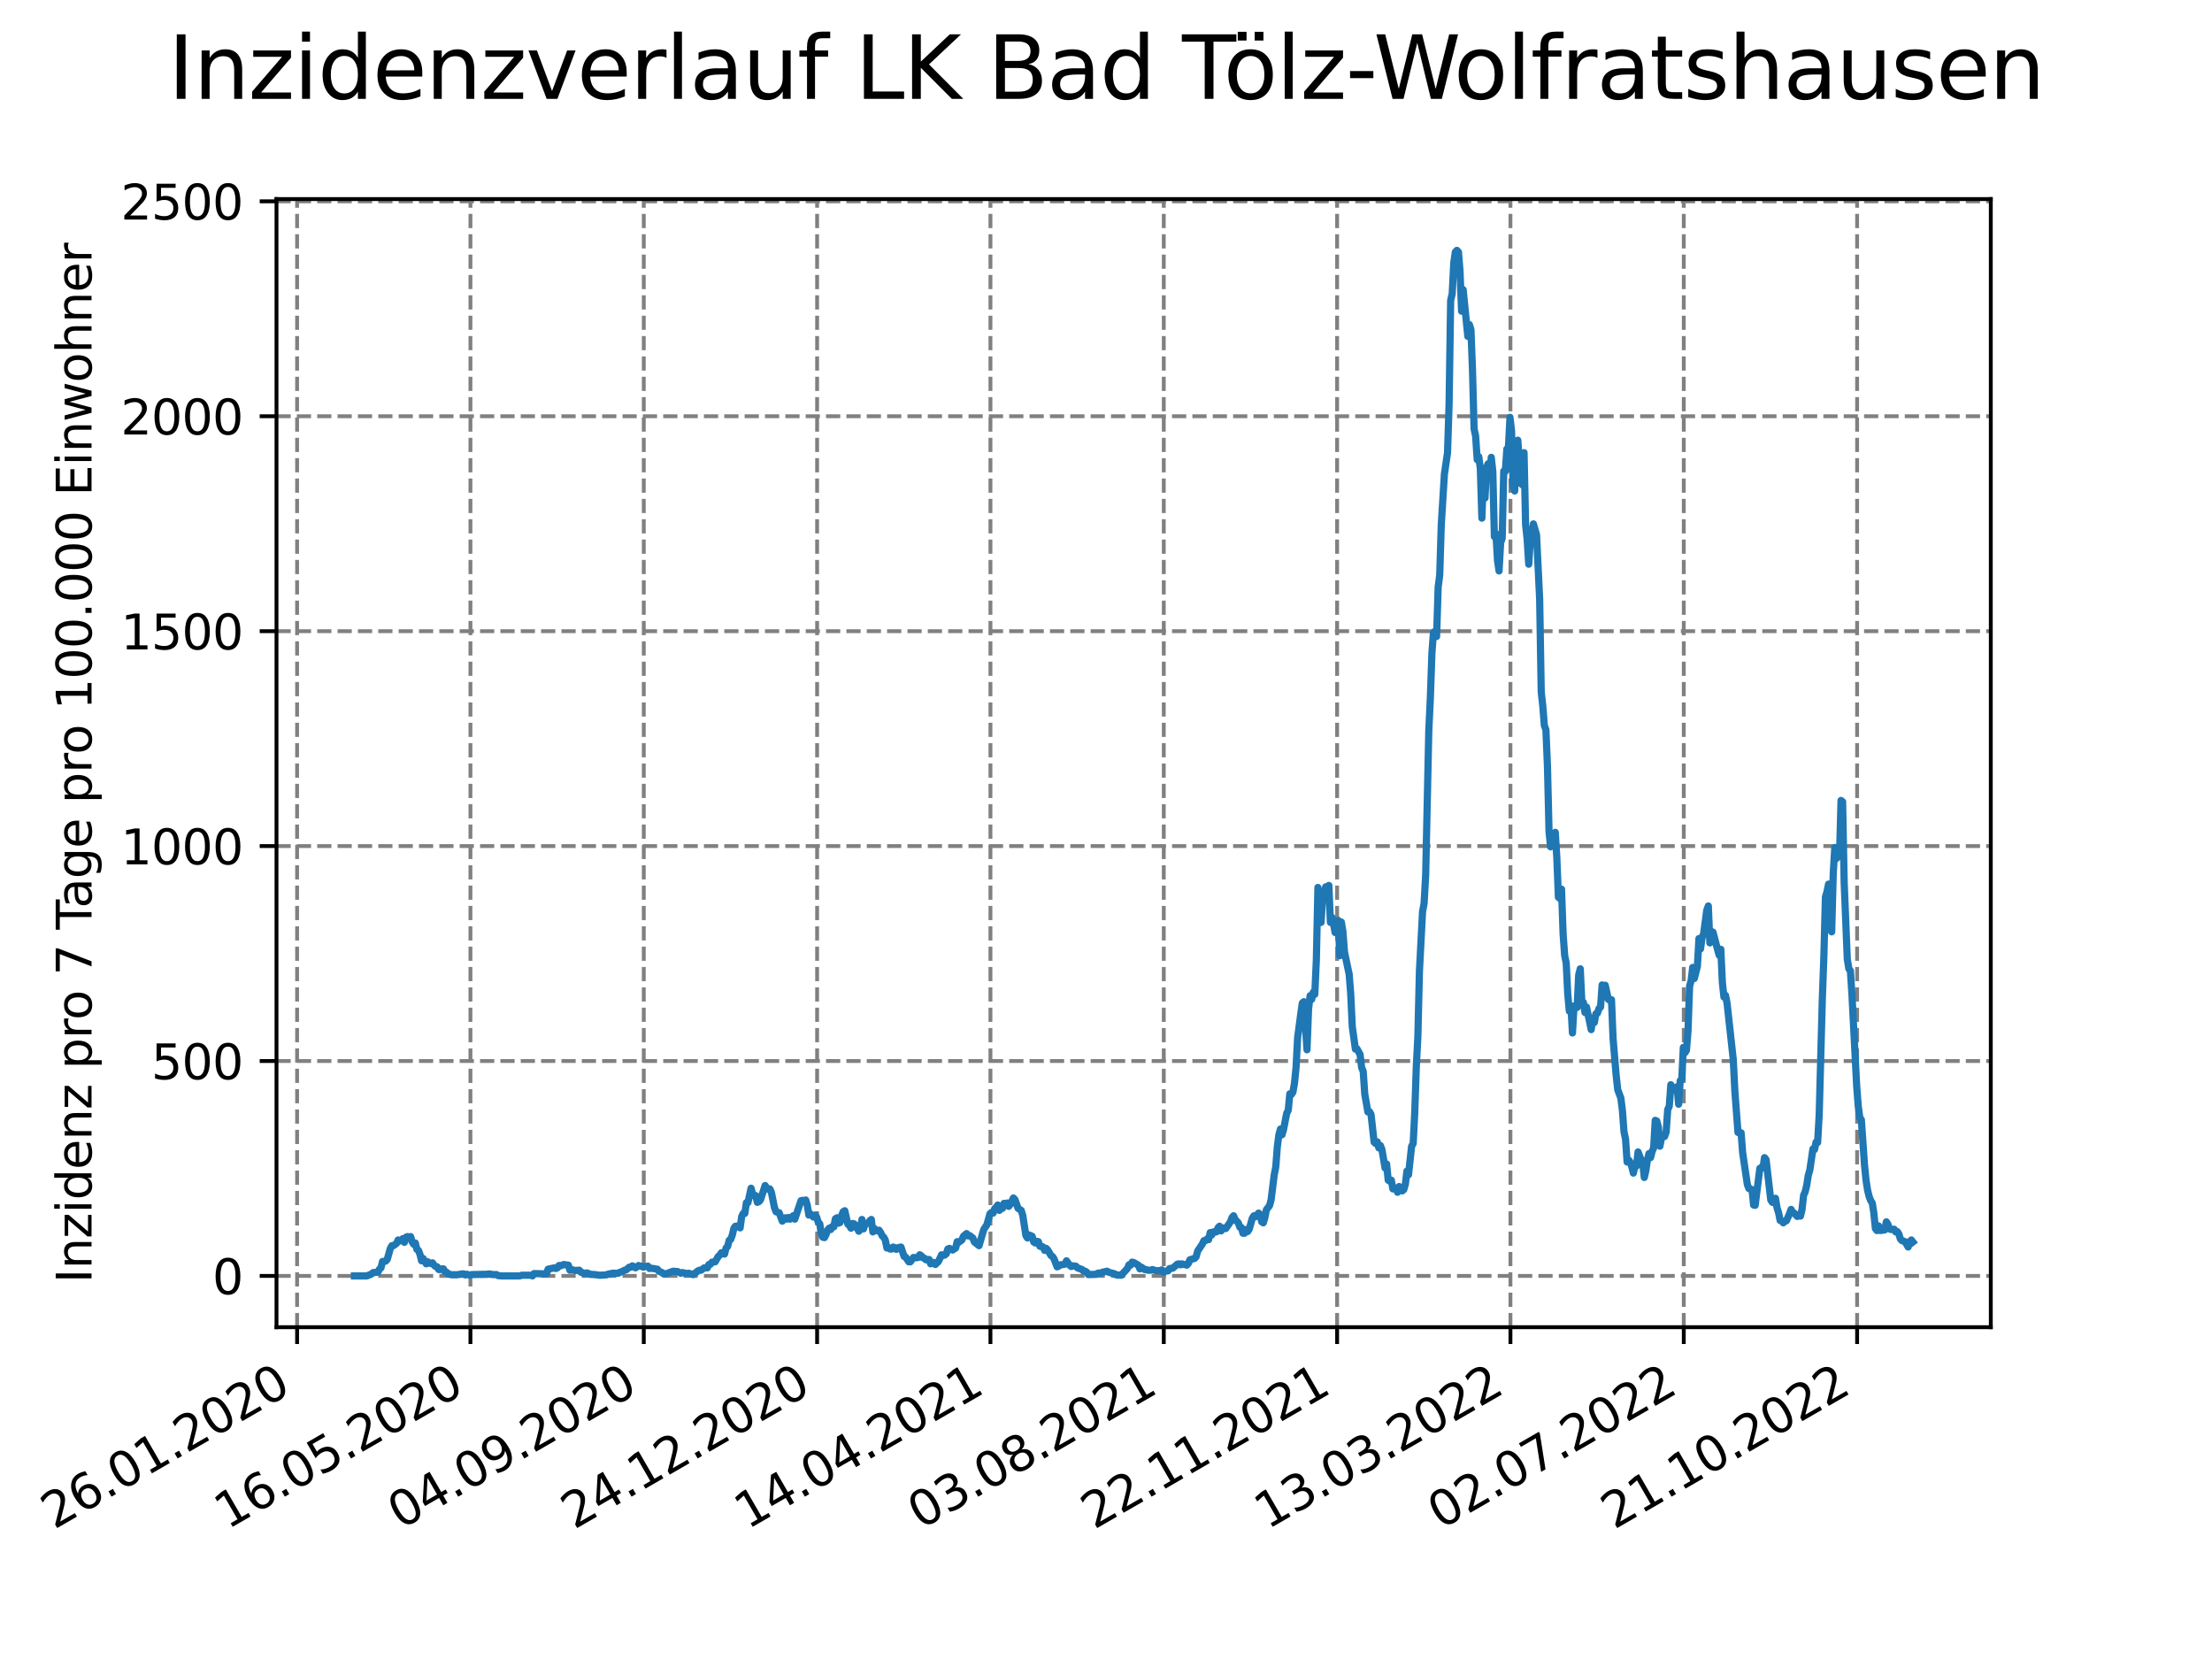 <?xml version="1.0" encoding="utf-8" standalone="no"?>
<!DOCTYPE svg PUBLIC "-//W3C//DTD SVG 1.1//EN"
  "http://www.w3.org/Graphics/SVG/1.1/DTD/svg11.dtd">
<svg xmlns:xlink="http://www.w3.org/1999/xlink" width="460.8pt" height="345.6pt" viewBox="0 0 460.8 345.6" xmlns="http://www.w3.org/2000/svg" version="1.1">
 <defs>
  <style type="text/css">*{stroke-linejoin: round; stroke-linecap: butt}</style>
 </defs>
 <g id="figure_1">
  <g id="patch_1">
   <path d="M 0 345.6 
L 460.8 345.6 
L 460.8 0 
L 0 0 
z
" style="fill: #ffffff"/>
  </g>
  <g id="axes_1">
   <g id="patch_2">
    <path d="M 57.6 276.48 
L 414.72 276.48 
L 414.72 41.472 
L 57.6 41.472 
z
" style="fill: #ffffff"/>
   </g>
   <g id="matplotlib.axis_1">
    <g id="xtick_1">
     <g id="line2d_1">
      <path d="M 61.891 276.48 
L 61.891 41.472 
" clip-path="url(#pf20553241d)" style="fill: none; stroke-dasharray: 2.96,1.28; stroke-dashoffset: 0; stroke: #808080; stroke-width: 0.8"/>
     </g>
     <g id="line2d_2">
      <defs>
       <path id="m5661746fb9" d="M 0 0 
L 0 3.5 
" style="stroke: #000000; stroke-width: 0.8"/>
      </defs>
      <g>
       <use xlink:href="#m5661746fb9" x="61.891" y="276.48" style="stroke: #000000; stroke-width: 0.8"/>
      </g>
     </g>
     <g id="text_1">
      <!-- 26.01.2020 -->
      <g transform="translate(11.266 318.689) rotate(-30) scale(0.1 -0.1)">
       <defs>
        <path id="DejaVuSans-32" d="M 1228 531 
L 3431 531 
L 3431 0 
L 469 0 
L 469 531 
Q 828 903 1448 1529 
Q 2069 2156 2228 2338 
Q 2531 2678 2651 2914 
Q 2772 3150 2772 3378 
Q 2772 3750 2511 3984 
Q 2250 4219 1831 4219 
Q 1534 4219 1204 4116 
Q 875 4013 500 3803 
L 500 4441 
Q 881 4594 1212 4672 
Q 1544 4750 1819 4750 
Q 2544 4750 2975 4387 
Q 3406 4025 3406 3419 
Q 3406 3131 3298 2873 
Q 3191 2616 2906 2266 
Q 2828 2175 2409 1742 
Q 1991 1309 1228 531 
z
" transform="scale(0.016)"/>
        <path id="DejaVuSans-36" d="M 2113 2584 
Q 1688 2584 1439 2293 
Q 1191 2003 1191 1497 
Q 1191 994 1439 701 
Q 1688 409 2113 409 
Q 2538 409 2786 701 
Q 3034 994 3034 1497 
Q 3034 2003 2786 2293 
Q 2538 2584 2113 2584 
z
M 3366 4563 
L 3366 3988 
Q 3128 4100 2886 4159 
Q 2644 4219 2406 4219 
Q 1781 4219 1451 3797 
Q 1122 3375 1075 2522 
Q 1259 2794 1537 2939 
Q 1816 3084 2150 3084 
Q 2853 3084 3261 2657 
Q 3669 2231 3669 1497 
Q 3669 778 3244 343 
Q 2819 -91 2113 -91 
Q 1303 -91 875 529 
Q 447 1150 447 2328 
Q 447 3434 972 4092 
Q 1497 4750 2381 4750 
Q 2619 4750 2861 4703 
Q 3103 4656 3366 4563 
z
" transform="scale(0.016)"/>
        <path id="DejaVuSans-2e" d="M 684 794 
L 1344 794 
L 1344 0 
L 684 0 
L 684 794 
z
" transform="scale(0.016)"/>
        <path id="DejaVuSans-30" d="M 2034 4250 
Q 1547 4250 1301 3770 
Q 1056 3291 1056 2328 
Q 1056 1369 1301 889 
Q 1547 409 2034 409 
Q 2525 409 2770 889 
Q 3016 1369 3016 2328 
Q 3016 3291 2770 3770 
Q 2525 4250 2034 4250 
z
M 2034 4750 
Q 2819 4750 3233 4129 
Q 3647 3509 3647 2328 
Q 3647 1150 3233 529 
Q 2819 -91 2034 -91 
Q 1250 -91 836 529 
Q 422 1150 422 2328 
Q 422 3509 836 4129 
Q 1250 4750 2034 4750 
z
" transform="scale(0.016)"/>
        <path id="DejaVuSans-31" d="M 794 531 
L 1825 531 
L 1825 4091 
L 703 3866 
L 703 4441 
L 1819 4666 
L 2450 4666 
L 2450 531 
L 3481 531 
L 3481 0 
L 794 0 
L 794 531 
z
" transform="scale(0.016)"/>
       </defs>
       <use xlink:href="#DejaVuSans-32"/>
       <use xlink:href="#DejaVuSans-36" x="63.623"/>
       <use xlink:href="#DejaVuSans-2e" x="127.246"/>
       <use xlink:href="#DejaVuSans-30" x="159.033"/>
       <use xlink:href="#DejaVuSans-31" x="222.656"/>
       <use xlink:href="#DejaVuSans-2e" x="286.279"/>
       <use xlink:href="#DejaVuSans-32" x="318.066"/>
       <use xlink:href="#DejaVuSans-30" x="381.689"/>
       <use xlink:href="#DejaVuSans-32" x="445.312"/>
       <use xlink:href="#DejaVuSans-30" x="508.936"/>
      </g>
     </g>
    </g>
    <g id="xtick_2">
     <g id="line2d_3">
      <path d="M 98 276.48 
L 98 41.472 
" clip-path="url(#pf20553241d)" style="fill: none; stroke-dasharray: 2.96,1.28; stroke-dashoffset: 0; stroke: #808080; stroke-width: 0.8"/>
     </g>
     <g id="line2d_4">
      <g>
       <use xlink:href="#m5661746fb9" x="98" y="276.48" style="stroke: #000000; stroke-width: 0.8"/>
      </g>
     </g>
     <g id="text_2">
      <!-- 16.05.2020 -->
      <g transform="translate(47.375 318.689) rotate(-30) scale(0.1 -0.1)">
       <defs>
        <path id="DejaVuSans-35" d="M 691 4666 
L 3169 4666 
L 3169 4134 
L 1269 4134 
L 1269 2991 
Q 1406 3038 1543 3061 
Q 1681 3084 1819 3084 
Q 2600 3084 3056 2656 
Q 3513 2228 3513 1497 
Q 3513 744 3044 326 
Q 2575 -91 1722 -91 
Q 1428 -91 1123 -41 
Q 819 9 494 109 
L 494 744 
Q 775 591 1075 516 
Q 1375 441 1709 441 
Q 2250 441 2565 725 
Q 2881 1009 2881 1497 
Q 2881 1984 2565 2268 
Q 2250 2553 1709 2553 
Q 1456 2553 1204 2497 
Q 953 2441 691 2322 
L 691 4666 
z
" transform="scale(0.016)"/>
       </defs>
       <use xlink:href="#DejaVuSans-31"/>
       <use xlink:href="#DejaVuSans-36" x="63.623"/>
       <use xlink:href="#DejaVuSans-2e" x="127.246"/>
       <use xlink:href="#DejaVuSans-30" x="159.033"/>
       <use xlink:href="#DejaVuSans-35" x="222.656"/>
       <use xlink:href="#DejaVuSans-2e" x="286.279"/>
       <use xlink:href="#DejaVuSans-32" x="318.066"/>
       <use xlink:href="#DejaVuSans-30" x="381.689"/>
       <use xlink:href="#DejaVuSans-32" x="445.312"/>
       <use xlink:href="#DejaVuSans-30" x="508.936"/>
      </g>
     </g>
    </g>
    <g id="xtick_3">
     <g id="line2d_5">
      <path d="M 134.109 276.48 
L 134.109 41.472 
" clip-path="url(#pf20553241d)" style="fill: none; stroke-dasharray: 2.96,1.28; stroke-dashoffset: 0; stroke: #808080; stroke-width: 0.8"/>
     </g>
     <g id="line2d_6">
      <g>
       <use xlink:href="#m5661746fb9" x="134.109" y="276.48" style="stroke: #000000; stroke-width: 0.8"/>
      </g>
     </g>
     <g id="text_3">
      <!-- 04.09.2020 -->
      <g transform="translate(83.484 318.689) rotate(-30) scale(0.1 -0.1)">
       <defs>
        <path id="DejaVuSans-34" d="M 2419 4116 
L 825 1625 
L 2419 1625 
L 2419 4116 
z
M 2253 4666 
L 3047 4666 
L 3047 1625 
L 3713 1625 
L 3713 1100 
L 3047 1100 
L 3047 0 
L 2419 0 
L 2419 1100 
L 313 1100 
L 313 1709 
L 2253 4666 
z
" transform="scale(0.016)"/>
        <path id="DejaVuSans-39" d="M 703 97 
L 703 672 
Q 941 559 1184 500 
Q 1428 441 1663 441 
Q 2288 441 2617 861 
Q 2947 1281 2994 2138 
Q 2813 1869 2534 1725 
Q 2256 1581 1919 1581 
Q 1219 1581 811 2004 
Q 403 2428 403 3163 
Q 403 3881 828 4315 
Q 1253 4750 1959 4750 
Q 2769 4750 3195 4129 
Q 3622 3509 3622 2328 
Q 3622 1225 3098 567 
Q 2575 -91 1691 -91 
Q 1453 -91 1209 -44 
Q 966 3 703 97 
z
M 1959 2075 
Q 2384 2075 2632 2365 
Q 2881 2656 2881 3163 
Q 2881 3666 2632 3958 
Q 2384 4250 1959 4250 
Q 1534 4250 1286 3958 
Q 1038 3666 1038 3163 
Q 1038 2656 1286 2365 
Q 1534 2075 1959 2075 
z
" transform="scale(0.016)"/>
       </defs>
       <use xlink:href="#DejaVuSans-30"/>
       <use xlink:href="#DejaVuSans-34" x="63.623"/>
       <use xlink:href="#DejaVuSans-2e" x="127.246"/>
       <use xlink:href="#DejaVuSans-30" x="159.033"/>
       <use xlink:href="#DejaVuSans-39" x="222.656"/>
       <use xlink:href="#DejaVuSans-2e" x="286.279"/>
       <use xlink:href="#DejaVuSans-32" x="318.066"/>
       <use xlink:href="#DejaVuSans-30" x="381.689"/>
       <use xlink:href="#DejaVuSans-32" x="445.312"/>
       <use xlink:href="#DejaVuSans-30" x="508.936"/>
      </g>
     </g>
    </g>
    <g id="xtick_4">
     <g id="line2d_7">
      <path d="M 170.218 276.48 
L 170.218 41.472 
" clip-path="url(#pf20553241d)" style="fill: none; stroke-dasharray: 2.96,1.28; stroke-dashoffset: 0; stroke: #808080; stroke-width: 0.8"/>
     </g>
     <g id="line2d_8">
      <g>
       <use xlink:href="#m5661746fb9" x="170.218" y="276.48" style="stroke: #000000; stroke-width: 0.8"/>
      </g>
     </g>
     <g id="text_4">
      <!-- 24.12.2020 -->
      <g transform="translate(119.593 318.689) rotate(-30) scale(0.1 -0.1)">
       <use xlink:href="#DejaVuSans-32"/>
       <use xlink:href="#DejaVuSans-34" x="63.623"/>
       <use xlink:href="#DejaVuSans-2e" x="127.246"/>
       <use xlink:href="#DejaVuSans-31" x="159.033"/>
       <use xlink:href="#DejaVuSans-32" x="222.656"/>
       <use xlink:href="#DejaVuSans-2e" x="286.279"/>
       <use xlink:href="#DejaVuSans-32" x="318.066"/>
       <use xlink:href="#DejaVuSans-30" x="381.689"/>
       <use xlink:href="#DejaVuSans-32" x="445.312"/>
       <use xlink:href="#DejaVuSans-30" x="508.936"/>
      </g>
     </g>
    </g>
    <g id="xtick_5">
     <g id="line2d_9">
      <path d="M 206.327 276.48 
L 206.327 41.472 
" clip-path="url(#pf20553241d)" style="fill: none; stroke-dasharray: 2.96,1.28; stroke-dashoffset: 0; stroke: #808080; stroke-width: 0.8"/>
     </g>
     <g id="line2d_10">
      <g>
       <use xlink:href="#m5661746fb9" x="206.327" y="276.48" style="stroke: #000000; stroke-width: 0.8"/>
      </g>
     </g>
     <g id="text_5">
      <!-- 14.04.2021 -->
      <g transform="translate(155.702 318.689) rotate(-30) scale(0.1 -0.1)">
       <use xlink:href="#DejaVuSans-31"/>
       <use xlink:href="#DejaVuSans-34" x="63.623"/>
       <use xlink:href="#DejaVuSans-2e" x="127.246"/>
       <use xlink:href="#DejaVuSans-30" x="159.033"/>
       <use xlink:href="#DejaVuSans-34" x="222.656"/>
       <use xlink:href="#DejaVuSans-2e" x="286.279"/>
       <use xlink:href="#DejaVuSans-32" x="318.066"/>
       <use xlink:href="#DejaVuSans-30" x="381.689"/>
       <use xlink:href="#DejaVuSans-32" x="445.312"/>
       <use xlink:href="#DejaVuSans-31" x="508.936"/>
      </g>
     </g>
    </g>
    <g id="xtick_6">
     <g id="line2d_11">
      <path d="M 242.436 276.48 
L 242.436 41.472 
" clip-path="url(#pf20553241d)" style="fill: none; stroke-dasharray: 2.96,1.28; stroke-dashoffset: 0; stroke: #808080; stroke-width: 0.8"/>
     </g>
     <g id="line2d_12">
      <g>
       <use xlink:href="#m5661746fb9" x="242.436" y="276.48" style="stroke: #000000; stroke-width: 0.8"/>
      </g>
     </g>
     <g id="text_6">
      <!-- 03.08.2021 -->
      <g transform="translate(191.81 318.689) rotate(-30) scale(0.1 -0.1)">
       <defs>
        <path id="DejaVuSans-33" d="M 2597 2516 
Q 3050 2419 3304 2112 
Q 3559 1806 3559 1356 
Q 3559 666 3084 287 
Q 2609 -91 1734 -91 
Q 1441 -91 1130 -33 
Q 819 25 488 141 
L 488 750 
Q 750 597 1062 519 
Q 1375 441 1716 441 
Q 2309 441 2620 675 
Q 2931 909 2931 1356 
Q 2931 1769 2642 2001 
Q 2353 2234 1838 2234 
L 1294 2234 
L 1294 2753 
L 1863 2753 
Q 2328 2753 2575 2939 
Q 2822 3125 2822 3475 
Q 2822 3834 2567 4026 
Q 2313 4219 1838 4219 
Q 1578 4219 1281 4162 
Q 984 4106 628 3988 
L 628 4550 
Q 988 4650 1302 4700 
Q 1616 4750 1894 4750 
Q 2613 4750 3031 4423 
Q 3450 4097 3450 3541 
Q 3450 3153 3228 2886 
Q 3006 2619 2597 2516 
z
" transform="scale(0.016)"/>
        <path id="DejaVuSans-38" d="M 2034 2216 
Q 1584 2216 1326 1975 
Q 1069 1734 1069 1313 
Q 1069 891 1326 650 
Q 1584 409 2034 409 
Q 2484 409 2743 651 
Q 3003 894 3003 1313 
Q 3003 1734 2745 1975 
Q 2488 2216 2034 2216 
z
M 1403 2484 
Q 997 2584 770 2862 
Q 544 3141 544 3541 
Q 544 4100 942 4425 
Q 1341 4750 2034 4750 
Q 2731 4750 3128 4425 
Q 3525 4100 3525 3541 
Q 3525 3141 3298 2862 
Q 3072 2584 2669 2484 
Q 3125 2378 3379 2068 
Q 3634 1759 3634 1313 
Q 3634 634 3220 271 
Q 2806 -91 2034 -91 
Q 1263 -91 848 271 
Q 434 634 434 1313 
Q 434 1759 690 2068 
Q 947 2378 1403 2484 
z
M 1172 3481 
Q 1172 3119 1398 2916 
Q 1625 2713 2034 2713 
Q 2441 2713 2670 2916 
Q 2900 3119 2900 3481 
Q 2900 3844 2670 4047 
Q 2441 4250 2034 4250 
Q 1625 4250 1398 4047 
Q 1172 3844 1172 3481 
z
" transform="scale(0.016)"/>
       </defs>
       <use xlink:href="#DejaVuSans-30"/>
       <use xlink:href="#DejaVuSans-33" x="63.623"/>
       <use xlink:href="#DejaVuSans-2e" x="127.246"/>
       <use xlink:href="#DejaVuSans-30" x="159.033"/>
       <use xlink:href="#DejaVuSans-38" x="222.656"/>
       <use xlink:href="#DejaVuSans-2e" x="286.279"/>
       <use xlink:href="#DejaVuSans-32" x="318.066"/>
       <use xlink:href="#DejaVuSans-30" x="381.689"/>
       <use xlink:href="#DejaVuSans-32" x="445.312"/>
       <use xlink:href="#DejaVuSans-31" x="508.936"/>
      </g>
     </g>
    </g>
    <g id="xtick_7">
     <g id="line2d_13">
      <path d="M 278.545 276.48 
L 278.545 41.472 
" clip-path="url(#pf20553241d)" style="fill: none; stroke-dasharray: 2.96,1.28; stroke-dashoffset: 0; stroke: #808080; stroke-width: 0.8"/>
     </g>
     <g id="line2d_14">
      <g>
       <use xlink:href="#m5661746fb9" x="278.545" y="276.48" style="stroke: #000000; stroke-width: 0.8"/>
      </g>
     </g>
     <g id="text_7">
      <!-- 22.11.2021 -->
      <g transform="translate(227.919 318.689) rotate(-30) scale(0.1 -0.1)">
       <use xlink:href="#DejaVuSans-32"/>
       <use xlink:href="#DejaVuSans-32" x="63.623"/>
       <use xlink:href="#DejaVuSans-2e" x="127.246"/>
       <use xlink:href="#DejaVuSans-31" x="159.033"/>
       <use xlink:href="#DejaVuSans-31" x="222.656"/>
       <use xlink:href="#DejaVuSans-2e" x="286.279"/>
       <use xlink:href="#DejaVuSans-32" x="318.066"/>
       <use xlink:href="#DejaVuSans-30" x="381.689"/>
       <use xlink:href="#DejaVuSans-32" x="445.312"/>
       <use xlink:href="#DejaVuSans-31" x="508.936"/>
      </g>
     </g>
    </g>
    <g id="xtick_8">
     <g id="line2d_15">
      <path d="M 314.653 276.48 
L 314.653 41.472 
" clip-path="url(#pf20553241d)" style="fill: none; stroke-dasharray: 2.96,1.28; stroke-dashoffset: 0; stroke: #808080; stroke-width: 0.8"/>
     </g>
     <g id="line2d_16">
      <g>
       <use xlink:href="#m5661746fb9" x="314.653" y="276.48" style="stroke: #000000; stroke-width: 0.8"/>
      </g>
     </g>
     <g id="text_8">
      <!-- 13.03.2022 -->
      <g transform="translate(264.028 318.689) rotate(-30) scale(0.1 -0.1)">
       <use xlink:href="#DejaVuSans-31"/>
       <use xlink:href="#DejaVuSans-33" x="63.623"/>
       <use xlink:href="#DejaVuSans-2e" x="127.246"/>
       <use xlink:href="#DejaVuSans-30" x="159.033"/>
       <use xlink:href="#DejaVuSans-33" x="222.656"/>
       <use xlink:href="#DejaVuSans-2e" x="286.279"/>
       <use xlink:href="#DejaVuSans-32" x="318.066"/>
       <use xlink:href="#DejaVuSans-30" x="381.689"/>
       <use xlink:href="#DejaVuSans-32" x="445.312"/>
       <use xlink:href="#DejaVuSans-32" x="508.936"/>
      </g>
     </g>
    </g>
    <g id="xtick_9">
     <g id="line2d_17">
      <path d="M 350.762 276.48 
L 350.762 41.472 
" clip-path="url(#pf20553241d)" style="fill: none; stroke-dasharray: 2.96,1.28; stroke-dashoffset: 0; stroke: #808080; stroke-width: 0.8"/>
     </g>
     <g id="line2d_18">
      <g>
       <use xlink:href="#m5661746fb9" x="350.762" y="276.48" style="stroke: #000000; stroke-width: 0.8"/>
      </g>
     </g>
     <g id="text_9">
      <!-- 02.07.2022 -->
      <g transform="translate(300.137 318.689) rotate(-30) scale(0.1 -0.1)">
       <defs>
        <path id="DejaVuSans-37" d="M 525 4666 
L 3525 4666 
L 3525 4397 
L 1831 0 
L 1172 0 
L 2766 4134 
L 525 4134 
L 525 4666 
z
" transform="scale(0.016)"/>
       </defs>
       <use xlink:href="#DejaVuSans-30"/>
       <use xlink:href="#DejaVuSans-32" x="63.623"/>
       <use xlink:href="#DejaVuSans-2e" x="127.246"/>
       <use xlink:href="#DejaVuSans-30" x="159.033"/>
       <use xlink:href="#DejaVuSans-37" x="222.656"/>
       <use xlink:href="#DejaVuSans-2e" x="286.279"/>
       <use xlink:href="#DejaVuSans-32" x="318.066"/>
       <use xlink:href="#DejaVuSans-30" x="381.689"/>
       <use xlink:href="#DejaVuSans-32" x="445.312"/>
       <use xlink:href="#DejaVuSans-32" x="508.936"/>
      </g>
     </g>
    </g>
    <g id="xtick_10">
     <g id="line2d_19">
      <path d="M 386.871 276.48 
L 386.871 41.472 
" clip-path="url(#pf20553241d)" style="fill: none; stroke-dasharray: 2.96,1.28; stroke-dashoffset: 0; stroke: #808080; stroke-width: 0.8"/>
     </g>
     <g id="line2d_20">
      <g>
       <use xlink:href="#m5661746fb9" x="386.871" y="276.48" style="stroke: #000000; stroke-width: 0.8"/>
      </g>
     </g>
     <g id="text_10">
      <!-- 21.10.2022 -->
      <g transform="translate(336.246 318.689) rotate(-30) scale(0.1 -0.1)">
       <use xlink:href="#DejaVuSans-32"/>
       <use xlink:href="#DejaVuSans-31" x="63.623"/>
       <use xlink:href="#DejaVuSans-2e" x="127.246"/>
       <use xlink:href="#DejaVuSans-31" x="159.033"/>
       <use xlink:href="#DejaVuSans-30" x="222.656"/>
       <use xlink:href="#DejaVuSans-2e" x="286.279"/>
       <use xlink:href="#DejaVuSans-32" x="318.066"/>
       <use xlink:href="#DejaVuSans-30" x="381.689"/>
       <use xlink:href="#DejaVuSans-32" x="445.312"/>
       <use xlink:href="#DejaVuSans-32" x="508.936"/>
      </g>
     </g>
    </g>
   </g>
   <g id="matplotlib.axis_2">
    <g id="ytick_1">
     <g id="line2d_21">
      <path d="M 57.6 265.798 
L 414.72 265.798 
" clip-path="url(#pf20553241d)" style="fill: none; stroke-dasharray: 2.96,1.28; stroke-dashoffset: 0; stroke: #808080; stroke-width: 0.8"/>
     </g>
     <g id="line2d_22">
      <defs>
       <path id="m6fb9fdc6ca" d="M 0 0 
L -3.5 0 
" style="stroke: #000000; stroke-width: 0.8"/>
      </defs>
      <g>
       <use xlink:href="#m6fb9fdc6ca" x="57.6" y="265.798" style="stroke: #000000; stroke-width: 0.8"/>
      </g>
     </g>
     <g id="text_11">
      <!-- 0 -->
      <g transform="translate(44.237 269.597) scale(0.1 -0.1)">
       <use xlink:href="#DejaVuSans-30"/>
      </g>
     </g>
    </g>
    <g id="ytick_2">
     <g id="line2d_23">
      <path d="M 57.6 221.026 
L 414.72 221.026 
" clip-path="url(#pf20553241d)" style="fill: none; stroke-dasharray: 2.96,1.28; stroke-dashoffset: 0; stroke: #808080; stroke-width: 0.8"/>
     </g>
     <g id="line2d_24">
      <g>
       <use xlink:href="#m6fb9fdc6ca" x="57.6" y="221.026" style="stroke: #000000; stroke-width: 0.8"/>
      </g>
     </g>
     <g id="text_12">
      <!-- 500 -->
      <g transform="translate(31.512 224.825) scale(0.1 -0.1)">
       <use xlink:href="#DejaVuSans-35"/>
       <use xlink:href="#DejaVuSans-30" x="63.623"/>
       <use xlink:href="#DejaVuSans-30" x="127.246"/>
      </g>
     </g>
    </g>
    <g id="ytick_3">
     <g id="line2d_25">
      <path d="M 57.6 176.254 
L 414.72 176.254 
" clip-path="url(#pf20553241d)" style="fill: none; stroke-dasharray: 2.96,1.28; stroke-dashoffset: 0; stroke: #808080; stroke-width: 0.8"/>
     </g>
     <g id="line2d_26">
      <g>
       <use xlink:href="#m6fb9fdc6ca" x="57.6" y="176.254" style="stroke: #000000; stroke-width: 0.8"/>
      </g>
     </g>
     <g id="text_13">
      <!-- 1000 -->
      <g transform="translate(25.15 180.054) scale(0.1 -0.1)">
       <use xlink:href="#DejaVuSans-31"/>
       <use xlink:href="#DejaVuSans-30" x="63.623"/>
       <use xlink:href="#DejaVuSans-30" x="127.246"/>
       <use xlink:href="#DejaVuSans-30" x="190.869"/>
      </g>
     </g>
    </g>
    <g id="ytick_4">
     <g id="line2d_27">
      <path d="M 57.6 131.483 
L 414.72 131.483 
" clip-path="url(#pf20553241d)" style="fill: none; stroke-dasharray: 2.96,1.28; stroke-dashoffset: 0; stroke: #808080; stroke-width: 0.8"/>
     </g>
     <g id="line2d_28">
      <g>
       <use xlink:href="#m6fb9fdc6ca" x="57.6" y="131.483" style="stroke: #000000; stroke-width: 0.8"/>
      </g>
     </g>
     <g id="text_14">
      <!-- 1500 -->
      <g transform="translate(25.15 135.282) scale(0.1 -0.1)">
       <use xlink:href="#DejaVuSans-31"/>
       <use xlink:href="#DejaVuSans-35" x="63.623"/>
       <use xlink:href="#DejaVuSans-30" x="127.246"/>
       <use xlink:href="#DejaVuSans-30" x="190.869"/>
      </g>
     </g>
    </g>
    <g id="ytick_5">
     <g id="line2d_29">
      <path d="M 57.6 86.711 
L 414.72 86.711 
" clip-path="url(#pf20553241d)" style="fill: none; stroke-dasharray: 2.96,1.28; stroke-dashoffset: 0; stroke: #808080; stroke-width: 0.8"/>
     </g>
     <g id="line2d_30">
      <g>
       <use xlink:href="#m6fb9fdc6ca" x="57.6" y="86.711" style="stroke: #000000; stroke-width: 0.8"/>
      </g>
     </g>
     <g id="text_15">
      <!-- 2000 -->
      <g transform="translate(25.15 90.51) scale(0.1 -0.1)">
       <use xlink:href="#DejaVuSans-32"/>
       <use xlink:href="#DejaVuSans-30" x="63.623"/>
       <use xlink:href="#DejaVuSans-30" x="127.246"/>
       <use xlink:href="#DejaVuSans-30" x="190.869"/>
      </g>
     </g>
    </g>
    <g id="ytick_6">
     <g id="line2d_31">
      <path d="M 57.6 41.939 
L 414.72 41.939 
" clip-path="url(#pf20553241d)" style="fill: none; stroke-dasharray: 2.96,1.28; stroke-dashoffset: 0; stroke: #808080; stroke-width: 0.8"/>
     </g>
     <g id="line2d_32">
      <g>
       <use xlink:href="#m6fb9fdc6ca" x="57.6" y="41.939" style="stroke: #000000; stroke-width: 0.8"/>
      </g>
     </g>
     <g id="text_16">
      <!-- 2500 -->
      <g transform="translate(25.15 45.738) scale(0.1 -0.1)">
       <use xlink:href="#DejaVuSans-32"/>
       <use xlink:href="#DejaVuSans-35" x="63.623"/>
       <use xlink:href="#DejaVuSans-30" x="127.246"/>
       <use xlink:href="#DejaVuSans-30" x="190.869"/>
      </g>
     </g>
    </g>
    <g id="text_17">
     <!-- Inzidenz pro 7 Tage pro 100.000 Einwohner -->
     <g transform="translate(19.07 267.301) rotate(-90) scale(0.1 -0.1)">
      <defs>
       <path id="DejaVuSans-49" d="M 628 4666 
L 1259 4666 
L 1259 0 
L 628 0 
L 628 4666 
z
" transform="scale(0.016)"/>
       <path id="DejaVuSans-6e" d="M 3513 2113 
L 3513 0 
L 2938 0 
L 2938 2094 
Q 2938 2591 2744 2837 
Q 2550 3084 2163 3084 
Q 1697 3084 1428 2787 
Q 1159 2491 1159 1978 
L 1159 0 
L 581 0 
L 581 3500 
L 1159 3500 
L 1159 2956 
Q 1366 3272 1645 3428 
Q 1925 3584 2291 3584 
Q 2894 3584 3203 3211 
Q 3513 2838 3513 2113 
z
" transform="scale(0.016)"/>
       <path id="DejaVuSans-7a" d="M 353 3500 
L 3084 3500 
L 3084 2975 
L 922 459 
L 3084 459 
L 3084 0 
L 275 0 
L 275 525 
L 2438 3041 
L 353 3041 
L 353 3500 
z
" transform="scale(0.016)"/>
       <path id="DejaVuSans-69" d="M 603 3500 
L 1178 3500 
L 1178 0 
L 603 0 
L 603 3500 
z
M 603 4863 
L 1178 4863 
L 1178 4134 
L 603 4134 
L 603 4863 
z
" transform="scale(0.016)"/>
       <path id="DejaVuSans-64" d="M 2906 2969 
L 2906 4863 
L 3481 4863 
L 3481 0 
L 2906 0 
L 2906 525 
Q 2725 213 2448 61 
Q 2172 -91 1784 -91 
Q 1150 -91 751 415 
Q 353 922 353 1747 
Q 353 2572 751 3078 
Q 1150 3584 1784 3584 
Q 2172 3584 2448 3432 
Q 2725 3281 2906 2969 
z
M 947 1747 
Q 947 1113 1208 752 
Q 1469 391 1925 391 
Q 2381 391 2643 752 
Q 2906 1113 2906 1747 
Q 2906 2381 2643 2742 
Q 2381 3103 1925 3103 
Q 1469 3103 1208 2742 
Q 947 2381 947 1747 
z
" transform="scale(0.016)"/>
       <path id="DejaVuSans-65" d="M 3597 1894 
L 3597 1613 
L 953 1613 
Q 991 1019 1311 708 
Q 1631 397 2203 397 
Q 2534 397 2845 478 
Q 3156 559 3463 722 
L 3463 178 
Q 3153 47 2828 -22 
Q 2503 -91 2169 -91 
Q 1331 -91 842 396 
Q 353 884 353 1716 
Q 353 2575 817 3079 
Q 1281 3584 2069 3584 
Q 2775 3584 3186 3129 
Q 3597 2675 3597 1894 
z
M 3022 2063 
Q 3016 2534 2758 2815 
Q 2500 3097 2075 3097 
Q 1594 3097 1305 2825 
Q 1016 2553 972 2059 
L 3022 2063 
z
" transform="scale(0.016)"/>
       <path id="DejaVuSans-20" transform="scale(0.016)"/>
       <path id="DejaVuSans-70" d="M 1159 525 
L 1159 -1331 
L 581 -1331 
L 581 3500 
L 1159 3500 
L 1159 2969 
Q 1341 3281 1617 3432 
Q 1894 3584 2278 3584 
Q 2916 3584 3314 3078 
Q 3713 2572 3713 1747 
Q 3713 922 3314 415 
Q 2916 -91 2278 -91 
Q 1894 -91 1617 61 
Q 1341 213 1159 525 
z
M 3116 1747 
Q 3116 2381 2855 2742 
Q 2594 3103 2138 3103 
Q 1681 3103 1420 2742 
Q 1159 2381 1159 1747 
Q 1159 1113 1420 752 
Q 1681 391 2138 391 
Q 2594 391 2855 752 
Q 3116 1113 3116 1747 
z
" transform="scale(0.016)"/>
       <path id="DejaVuSans-72" d="M 2631 2963 
Q 2534 3019 2420 3045 
Q 2306 3072 2169 3072 
Q 1681 3072 1420 2755 
Q 1159 2438 1159 1844 
L 1159 0 
L 581 0 
L 581 3500 
L 1159 3500 
L 1159 2956 
Q 1341 3275 1631 3429 
Q 1922 3584 2338 3584 
Q 2397 3584 2469 3576 
Q 2541 3569 2628 3553 
L 2631 2963 
z
" transform="scale(0.016)"/>
       <path id="DejaVuSans-6f" d="M 1959 3097 
Q 1497 3097 1228 2736 
Q 959 2375 959 1747 
Q 959 1119 1226 758 
Q 1494 397 1959 397 
Q 2419 397 2687 759 
Q 2956 1122 2956 1747 
Q 2956 2369 2687 2733 
Q 2419 3097 1959 3097 
z
M 1959 3584 
Q 2709 3584 3137 3096 
Q 3566 2609 3566 1747 
Q 3566 888 3137 398 
Q 2709 -91 1959 -91 
Q 1206 -91 779 398 
Q 353 888 353 1747 
Q 353 2609 779 3096 
Q 1206 3584 1959 3584 
z
" transform="scale(0.016)"/>
       <path id="DejaVuSans-54" d="M -19 4666 
L 3928 4666 
L 3928 4134 
L 2272 4134 
L 2272 0 
L 1638 0 
L 1638 4134 
L -19 4134 
L -19 4666 
z
" transform="scale(0.016)"/>
       <path id="DejaVuSans-61" d="M 2194 1759 
Q 1497 1759 1228 1600 
Q 959 1441 959 1056 
Q 959 750 1161 570 
Q 1363 391 1709 391 
Q 2188 391 2477 730 
Q 2766 1069 2766 1631 
L 2766 1759 
L 2194 1759 
z
M 3341 1997 
L 3341 0 
L 2766 0 
L 2766 531 
Q 2569 213 2275 61 
Q 1981 -91 1556 -91 
Q 1019 -91 701 211 
Q 384 513 384 1019 
Q 384 1609 779 1909 
Q 1175 2209 1959 2209 
L 2766 2209 
L 2766 2266 
Q 2766 2663 2505 2880 
Q 2244 3097 1772 3097 
Q 1472 3097 1187 3025 
Q 903 2953 641 2809 
L 641 3341 
Q 956 3463 1253 3523 
Q 1550 3584 1831 3584 
Q 2591 3584 2966 3190 
Q 3341 2797 3341 1997 
z
" transform="scale(0.016)"/>
       <path id="DejaVuSans-67" d="M 2906 1791 
Q 2906 2416 2648 2759 
Q 2391 3103 1925 3103 
Q 1463 3103 1205 2759 
Q 947 2416 947 1791 
Q 947 1169 1205 825 
Q 1463 481 1925 481 
Q 2391 481 2648 825 
Q 2906 1169 2906 1791 
z
M 3481 434 
Q 3481 -459 3084 -895 
Q 2688 -1331 1869 -1331 
Q 1566 -1331 1297 -1286 
Q 1028 -1241 775 -1147 
L 775 -588 
Q 1028 -725 1275 -790 
Q 1522 -856 1778 -856 
Q 2344 -856 2625 -561 
Q 2906 -266 2906 331 
L 2906 616 
Q 2728 306 2450 153 
Q 2172 0 1784 0 
Q 1141 0 747 490 
Q 353 981 353 1791 
Q 353 2603 747 3093 
Q 1141 3584 1784 3584 
Q 2172 3584 2450 3431 
Q 2728 3278 2906 2969 
L 2906 3500 
L 3481 3500 
L 3481 434 
z
" transform="scale(0.016)"/>
       <path id="DejaVuSans-45" d="M 628 4666 
L 3578 4666 
L 3578 4134 
L 1259 4134 
L 1259 2753 
L 3481 2753 
L 3481 2222 
L 1259 2222 
L 1259 531 
L 3634 531 
L 3634 0 
L 628 0 
L 628 4666 
z
" transform="scale(0.016)"/>
       <path id="DejaVuSans-77" d="M 269 3500 
L 844 3500 
L 1563 769 
L 2278 3500 
L 2956 3500 
L 3675 769 
L 4391 3500 
L 4966 3500 
L 4050 0 
L 3372 0 
L 2619 2869 
L 1863 0 
L 1184 0 
L 269 3500 
z
" transform="scale(0.016)"/>
       <path id="DejaVuSans-68" d="M 3513 2113 
L 3513 0 
L 2938 0 
L 2938 2094 
Q 2938 2591 2744 2837 
Q 2550 3084 2163 3084 
Q 1697 3084 1428 2787 
Q 1159 2491 1159 1978 
L 1159 0 
L 581 0 
L 581 4863 
L 1159 4863 
L 1159 2956 
Q 1366 3272 1645 3428 
Q 1925 3584 2291 3584 
Q 2894 3584 3203 3211 
Q 3513 2838 3513 2113 
z
" transform="scale(0.016)"/>
      </defs>
      <use xlink:href="#DejaVuSans-49"/>
      <use xlink:href="#DejaVuSans-6e" x="29.492"/>
      <use xlink:href="#DejaVuSans-7a" x="92.871"/>
      <use xlink:href="#DejaVuSans-69" x="145.361"/>
      <use xlink:href="#DejaVuSans-64" x="173.145"/>
      <use xlink:href="#DejaVuSans-65" x="236.621"/>
      <use xlink:href="#DejaVuSans-6e" x="298.145"/>
      <use xlink:href="#DejaVuSans-7a" x="361.523"/>
      <use xlink:href="#DejaVuSans-20" x="414.014"/>
      <use xlink:href="#DejaVuSans-70" x="445.801"/>
      <use xlink:href="#DejaVuSans-72" x="509.277"/>
      <use xlink:href="#DejaVuSans-6f" x="548.141"/>
      <use xlink:href="#DejaVuSans-20" x="609.322"/>
      <use xlink:href="#DejaVuSans-37" x="641.109"/>
      <use xlink:href="#DejaVuSans-20" x="704.732"/>
      <use xlink:href="#DejaVuSans-54" x="736.52"/>
      <use xlink:href="#DejaVuSans-61" x="781.104"/>
      <use xlink:href="#DejaVuSans-67" x="842.383"/>
      <use xlink:href="#DejaVuSans-65" x="905.859"/>
      <use xlink:href="#DejaVuSans-20" x="967.383"/>
      <use xlink:href="#DejaVuSans-70" x="999.17"/>
      <use xlink:href="#DejaVuSans-72" x="1062.646"/>
      <use xlink:href="#DejaVuSans-6f" x="1101.51"/>
      <use xlink:href="#DejaVuSans-20" x="1162.691"/>
      <use xlink:href="#DejaVuSans-31" x="1194.479"/>
      <use xlink:href="#DejaVuSans-30" x="1258.102"/>
      <use xlink:href="#DejaVuSans-30" x="1321.725"/>
      <use xlink:href="#DejaVuSans-2e" x="1385.348"/>
      <use xlink:href="#DejaVuSans-30" x="1417.135"/>
      <use xlink:href="#DejaVuSans-30" x="1480.758"/>
      <use xlink:href="#DejaVuSans-30" x="1544.381"/>
      <use xlink:href="#DejaVuSans-20" x="1608.004"/>
      <use xlink:href="#DejaVuSans-45" x="1639.791"/>
      <use xlink:href="#DejaVuSans-69" x="1702.975"/>
      <use xlink:href="#DejaVuSans-6e" x="1730.758"/>
      <use xlink:href="#DejaVuSans-77" x="1794.137"/>
      <use xlink:href="#DejaVuSans-6f" x="1875.924"/>
      <use xlink:href="#DejaVuSans-68" x="1937.105"/>
      <use xlink:href="#DejaVuSans-6e" x="2000.484"/>
      <use xlink:href="#DejaVuSans-65" x="2063.863"/>
      <use xlink:href="#DejaVuSans-72" x="2125.387"/>
     </g>
    </g>
   </g>
   <g id="line2d_33">
    <path d="M 73.833 265.798 
L 76.435 265.798 
L 77.411 265.378 
L 77.736 265.098 
L 78.712 265.028 
L 79.038 264.398 
L 79.363 264.118 
L 79.688 262.788 
L 80.339 262.718 
L 80.664 262.368 
L 81.315 260.058 
L 81.64 259.498 
L 81.965 259.498 
L 82.616 259.008 
L 82.941 258.308 
L 83.267 258.518 
L 83.592 258.448 
L 83.917 258.028 
L 84.242 258.798 
L 84.568 257.748 
L 84.893 257.608 
L 85.218 257.818 
L 85.544 257.608 
L 85.869 258.728 
L 86.194 259.218 
L 86.52 258.938 
L 86.845 260.268 
L 87.17 260.478 
L 87.496 261.318 
L 87.821 262.648 
L 88.146 262.158 
L 88.797 263.278 
L 89.122 262.858 
L 89.447 263.138 
L 89.773 263.208 
L 90.098 263.068 
L 90.423 263.558 
L 90.749 263.838 
L 91.074 263.908 
L 91.399 264.468 
L 91.725 264.468 
L 92.05 264.328 
L 92.375 264.328 
L 92.7 264.958 
L 93.026 265.028 
L 93.351 265.378 
L 94.327 265.588 
L 94.652 265.518 
L 94.978 265.588 
L 96.279 265.378 
L 96.604 265.378 
L 96.929 265.588 
L 97.255 265.448 
L 97.905 265.658 
L 98.231 265.518 
L 101.484 265.448 
L 101.809 265.378 
L 102.785 265.518 
L 103.435 265.518 
L 103.761 265.728 
L 104.411 265.798 
L 108.315 265.798 
L 108.64 265.658 
L 110.592 265.658 
L 110.918 265.798 
L 111.243 265.308 
L 113.845 265.378 
L 114.171 264.398 
L 115.472 264.118 
L 115.797 264.258 
L 116.122 264.118 
L 116.448 263.628 
L 116.773 263.698 
L 117.424 263.418 
L 118.4 263.558 
L 118.725 264.608 
L 119.375 264.538 
L 119.701 264.678 
L 120.677 264.608 
L 121.002 265.028 
L 121.327 265.098 
L 121.653 265.308 
L 122.303 265.168 
L 122.954 265.448 
L 123.93 265.518 
L 124.906 265.658 
L 126.207 265.588 
L 126.857 265.378 
L 127.183 265.378 
L 127.508 265.238 
L 128.809 265.238 
L 129.135 265.028 
L 129.46 264.958 
L 130.111 264.608 
L 130.436 264.538 
L 131.086 263.978 
L 131.412 263.978 
L 131.737 263.698 
L 132.388 264.118 
L 133.038 263.628 
L 133.364 263.768 
L 133.689 263.768 
L 134.014 263.978 
L 134.339 263.838 
L 134.99 263.768 
L 135.315 264.258 
L 135.641 264.188 
L 136.942 264.398 
L 137.267 264.818 
L 137.918 265.098 
L 138.243 265.378 
L 138.894 265.308 
L 140.195 264.818 
L 141.171 264.888 
L 141.822 265.238 
L 142.147 265.098 
L 143.123 265.308 
L 143.448 265.238 
L 144.424 265.518 
L 145.4 264.748 
L 145.725 264.608 
L 146.05 264.608 
L 146.701 264.118 
L 147.352 264.118 
L 147.677 263.418 
L 148.002 263.348 
L 148.328 262.928 
L 148.978 262.858 
L 149.629 261.738 
L 149.954 261.458 
L 150.279 260.968 
L 150.93 261.248 
L 151.255 259.988 
L 151.581 259.638 
L 151.906 258.378 
L 152.231 258.168 
L 152.557 257.258 
L 152.882 255.858 
L 153.207 255.438 
L 153.532 255.578 
L 153.858 255.298 
L 154.183 255.788 
L 154.508 253.408 
L 154.834 252.778 
L 155.159 252.778 
L 155.484 250.538 
L 155.81 250.538 
L 156.46 247.528 
L 156.786 248.788 
L 157.111 249.068 
L 157.436 249.068 
L 157.761 250.468 
L 158.087 250.328 
L 158.412 249.978 
L 159.388 246.967 
L 159.713 247.458 
L 160.039 247.738 
L 160.364 247.668 
L 160.689 248.368 
L 161.34 251.588 
L 161.665 252.428 
L 162.316 252.638 
L 162.966 254.388 
L 163.617 253.688 
L 163.942 253.968 
L 164.268 253.618 
L 164.593 253.968 
L 165.243 253.268 
L 165.569 253.968 
L 166.87 250.118 
L 167.195 250.048 
L 167.521 250.118 
L 167.846 249.978 
L 168.171 251.098 
L 168.497 253.128 
L 168.822 252.848 
L 169.472 253.548 
L 169.798 253.128 
L 170.123 253.548 
L 170.448 254.598 
L 170.774 254.948 
L 171.099 257.118 
L 171.424 257.748 
L 171.75 257.818 
L 172.075 257.188 
L 172.4 256.278 
L 172.725 255.858 
L 173.051 256.138 
L 173.376 255.508 
L 173.701 255.578 
L 174.027 253.898 
L 174.352 253.688 
L 174.677 254.808 
L 175.003 254.668 
L 175.328 253.198 
L 175.653 252.428 
L 175.979 252.218 
L 176.629 255.018 
L 176.954 255.298 
L 177.28 255.858 
L 177.605 254.878 
L 177.93 254.948 
L 178.256 255.298 
L 178.906 256.488 
L 179.232 256.138 
L 179.557 254.038 
L 179.882 255.998 
L 180.208 254.948 
L 180.858 254.808 
L 181.183 254.318 
L 181.509 254.038 
L 181.834 256.628 
L 182.159 255.928 
L 182.485 256.278 
L 182.81 256.418 
L 183.135 256.278 
L 183.461 256.768 
L 183.786 257.468 
L 184.111 257.748 
L 184.436 258.378 
L 184.762 259.988 
L 185.087 259.918 
L 185.412 260.198 
L 185.738 260.198 
L 186.063 259.778 
L 186.388 259.918 
L 186.714 260.268 
L 187.039 259.918 
L 187.69 259.778 
L 188.34 261.738 
L 188.665 261.878 
L 189.316 262.858 
L 189.641 262.858 
L 190.292 261.948 
L 190.943 262.018 
L 191.268 261.948 
L 191.593 261.388 
L 191.918 261.598 
L 192.244 262.018 
L 192.569 262.088 
L 192.894 262.438 
L 193.545 262.368 
L 193.87 263.278 
L 194.196 262.998 
L 194.521 262.998 
L 194.846 263.418 
L 195.497 262.788 
L 196.147 261.388 
L 196.473 261.528 
L 196.798 261.458 
L 197.123 261.178 
L 197.449 260.198 
L 197.774 260.058 
L 198.425 260.408 
L 199.075 259.988 
L 199.401 258.658 
L 199.726 258.798 
L 200.376 258.308 
L 200.702 257.538 
L 201.352 256.978 
L 201.678 257.468 
L 202.003 257.398 
L 202.654 257.888 
L 202.979 258.728 
L 203.955 259.498 
L 204.931 256.138 
L 205.581 255.158 
L 206.232 252.848 
L 206.557 252.568 
L 206.883 252.708 
L 207.208 251.798 
L 207.533 251.518 
L 207.858 251.028 
L 208.184 252.148 
L 208.509 251.308 
L 208.834 251.728 
L 209.16 250.678 
L 209.485 251.028 
L 209.81 250.608 
L 210.136 251.308 
L 210.461 250.888 
L 211.112 249.558 
L 211.437 249.908 
L 212.087 251.728 
L 212.738 252.148 
L 213.063 253.198 
L 213.714 257.398 
L 214.039 257.888 
L 214.365 257.258 
L 215.015 257.538 
L 215.34 258.728 
L 215.666 258.938 
L 215.991 258.588 
L 216.316 258.658 
L 216.642 259.638 
L 216.967 259.638 
L 217.292 259.778 
L 217.618 260.478 
L 217.943 260.058 
L 218.268 260.408 
L 218.919 261.528 
L 219.244 261.738 
L 219.569 262.228 
L 220.22 263.908 
L 220.545 263.768 
L 220.871 263.488 
L 221.521 263.418 
L 221.847 263.348 
L 222.172 262.648 
L 222.822 263.558 
L 223.148 263.838 
L 223.473 263.698 
L 224.124 263.768 
L 224.449 264.118 
L 225.425 264.468 
L 225.75 264.818 
L 226.076 264.818 
L 226.401 265.028 
L 226.726 265.518 
L 228.353 265.448 
L 228.678 265.238 
L 229.003 265.168 
L 229.329 265.238 
L 229.654 265.028 
L 230.63 264.818 
L 230.955 265.028 
L 232.256 265.378 
L 232.582 265.588 
L 232.907 265.658 
L 233.232 265.588 
L 233.558 265.658 
L 234.208 264.958 
L 234.859 264.258 
L 235.184 263.488 
L 235.509 263.558 
L 235.835 262.928 
L 236.16 262.998 
L 237.136 263.558 
L 237.461 264.328 
L 237.787 263.978 
L 238.437 264.468 
L 238.762 264.468 
L 239.088 264.608 
L 239.738 264.608 
L 240.064 264.468 
L 240.714 264.678 
L 241.04 264.748 
L 241.365 264.678 
L 241.69 264.748 
L 242.015 264.538 
L 242.341 265.028 
L 242.991 264.748 
L 243.317 264.748 
L 243.642 264.258 
L 244.293 264.188 
L 245.269 263.348 
L 245.594 263.278 
L 245.919 263.488 
L 246.244 263.278 
L 246.57 263.418 
L 246.895 263.418 
L 247.22 263.558 
L 247.546 263.208 
L 247.871 262.438 
L 248.522 262.228 
L 248.847 262.158 
L 249.172 261.808 
L 249.498 260.618 
L 250.473 259.148 
L 250.799 258.448 
L 251.124 258.448 
L 251.449 258.098 
L 251.775 258.238 
L 252.1 256.768 
L 252.425 257.258 
L 252.751 256.628 
L 253.401 256.628 
L 253.726 255.788 
L 254.052 255.438 
L 254.377 256.418 
L 254.702 255.788 
L 255.028 255.928 
L 255.353 255.928 
L 256.329 254.528 
L 256.654 253.618 
L 256.98 253.268 
L 257.305 254.038 
L 257.955 254.738 
L 258.281 255.648 
L 258.606 255.718 
L 258.931 256.908 
L 259.257 256.908 
L 259.582 256.138 
L 259.907 256.558 
L 260.233 256.068 
L 260.883 253.758 
L 261.208 253.268 
L 261.534 253.478 
L 262.184 252.708 
L 262.51 252.988 
L 262.835 254.528 
L 263.16 254.738 
L 263.486 253.688 
L 263.811 252.008 
L 264.462 251.168 
L 264.787 249.978 
L 265.437 244.797 
L 265.763 243.117 
L 266.088 238.917 
L 266.413 236.397 
L 266.739 235.207 
L 267.064 236.397 
L 267.389 235.277 
L 268.04 231.917 
L 268.365 231.287 
L 268.691 227.857 
L 269.016 227.997 
L 269.341 227.507 
L 269.666 225.617 
L 269.992 222.397 
L 270.317 216.167 
L 270.968 211.267 
L 271.293 208.957 
L 271.618 208.677 
L 272.269 218.687 
L 272.594 210.217 
L 272.919 207.417 
L 273.245 208.187 
L 273.57 206.717 
L 273.895 207.137 
L 274.221 199.927 
L 274.546 184.876 
L 274.871 189.847 
L 275.197 192.157 
L 275.522 187.186 
L 276.173 184.736 
L 276.498 186.346 
L 276.823 184.456 
L 277.148 192.157 
L 277.474 191.107 
L 277.799 192.437 
L 278.124 194.257 
L 278.45 193.347 
L 278.775 191.737 
L 279.1 199.087 
L 279.426 192.087 
L 279.751 194.047 
L 280.076 198.317 
L 281.052 202.937 
L 281.377 206.997 
L 281.703 213.857 
L 282.353 218.547 
L 282.679 218.477 
L 283.329 219.667 
L 283.655 222.397 
L 283.98 223.167 
L 284.305 227.927 
L 284.956 231.637 
L 285.281 231.567 
L 285.606 232.127 
L 286.257 237.937 
L 286.582 238.217 
L 286.908 237.867 
L 287.233 239.127 
L 287.558 238.637 
L 287.884 239.477 
L 288.534 243.327 
L 288.859 242.487 
L 289.185 245.847 
L 289.51 246.057 
L 289.835 245.847 
L 290.161 247.668 
L 290.486 247.458 
L 290.811 247.528 
L 291.137 248.368 
L 291.462 247.178 
L 291.787 247.458 
L 292.112 248.088 
L 292.438 247.808 
L 292.763 246.687 
L 293.088 243.957 
L 293.414 244.727 
L 294.064 238.777 
L 294.39 238.217 
L 294.715 231.847 
L 295.04 222.257 
L 295.366 215.957 
L 295.691 202.377 
L 296.341 189.917 
L 296.667 188.166 
L 296.992 182.356 
L 297.643 152.256 
L 297.968 145.396 
L 298.293 136.086 
L 298.619 131.676 
L 298.944 131.746 
L 299.269 132.586 
L 299.595 122.295 
L 299.92 119.775 
L 300.245 109.275 
L 300.896 98.775 
L 301.546 94.295 
L 301.872 84.145 
L 302.197 62.584 
L 302.522 61.184 
L 302.848 54.744 
L 303.173 52.504 
L 303.498 52.154 
L 303.823 52.504 
L 304.149 56.494 
L 304.474 64.824 
L 304.799 60.344 
L 305.775 70.074 
L 306.101 67.624 
L 306.426 68.674 
L 306.751 77.215 
L 307.077 89.325 
L 307.402 90.865 
L 307.727 95.765 
L 308.052 95.135 
L 308.378 97.585 
L 308.703 107.945 
L 309.028 98.775 
L 309.354 103.745 
L 309.679 97.375 
L 310.004 96.605 
L 310.33 99.545 
L 310.655 95.275 
L 310.98 98.215 
L 311.305 111.795 
L 311.631 111.165 
L 311.956 116.765 
L 312.281 118.935 
L 312.607 113.055 
L 312.932 112.145 
L 313.257 98.145 
L 313.583 98.215 
L 313.908 93.525 
L 314.233 93.245 
L 314.559 86.945 
L 314.884 89.815 
L 315.209 101.085 
L 315.534 102.275 
L 315.86 92.125 
L 316.185 91.705 
L 316.836 100.735 
L 317.161 101.015 
L 317.486 94.295 
L 317.812 109.345 
L 318.137 112.355 
L 318.462 117.535 
L 318.788 112.425 
L 319.113 111.935 
L 319.438 109.135 
L 320.089 111.375 
L 320.739 124.815 
L 321.065 144.136 
L 321.39 147.076 
L 321.715 151.136 
L 322.041 152.046 
L 322.366 159.676 
L 322.691 173.186 
L 323.016 176.406 
L 323.342 173.746 
L 323.667 175.636 
L 323.992 173.396 
L 324.318 178.716 
L 324.643 186.906 
L 324.968 187.186 
L 325.294 185.226 
L 325.619 194.467 
L 325.944 199.017 
L 326.27 200.627 
L 326.595 207.137 
L 326.92 210.637 
L 327.245 209.517 
L 327.571 215.187 
L 327.896 209.587 
L 328.221 209.657 
L 328.547 209.867 
L 328.872 203.077 
L 329.197 201.817 
L 329.523 208.607 
L 329.848 208.817 
L 330.173 210.917 
L 330.498 209.797 
L 331.474 214.487 
L 331.8 212.107 
L 332.125 213.017 
L 332.45 211.197 
L 332.776 211.057 
L 333.101 210.077 
L 333.426 209.797 
L 333.752 205.177 
L 334.077 206.717 
L 334.402 205.247 
L 335.053 208.187 
L 335.378 208.397 
L 335.703 208.257 
L 336.029 216.307 
L 336.679 224.077 
L 337.005 227.017 
L 337.655 228.767 
L 337.981 231.357 
L 338.306 235.767 
L 338.631 237.307 
L 338.956 242.067 
L 339.282 241.647 
L 339.607 242.137 
L 339.932 243.047 
L 340.258 244.377 
L 340.583 242.907 
L 340.908 242.907 
L 341.234 239.967 
L 341.884 241.647 
L 342.209 242.207 
L 342.535 245.287 
L 342.86 243.887 
L 343.185 241.647 
L 343.511 240.317 
L 343.836 241.157 
L 344.161 239.897 
L 344.487 239.127 
L 344.812 233.387 
L 345.137 233.527 
L 345.463 234.787 
L 345.788 238.777 
L 346.113 237.097 
L 346.438 236.677 
L 346.764 236.747 
L 347.089 235.837 
L 347.414 231.147 
L 347.74 230.447 
L 348.065 225.967 
L 348.39 227.157 
L 348.716 226.737 
L 349.041 227.087 
L 349.366 226.387 
L 349.691 230.027 
L 350.017 225.127 
L 350.342 224.917 
L 350.667 218.197 
L 350.993 219.317 
L 351.318 218.827 
L 351.643 214.767 
L 351.969 205.457 
L 352.294 204.267 
L 352.619 201.537 
L 352.945 203.847 
L 353.595 201.327 
L 353.92 195.517 
L 354.246 197.687 
L 354.571 195.307 
L 354.896 194.537 
L 355.547 189.637 
L 355.872 188.727 
L 356.198 196.427 
L 356.523 194.047 
L 356.848 194.187 
L 357.824 197.897 
L 358.149 199.017 
L 358.475 197.757 
L 358.8 204.687 
L 359.125 207.697 
L 359.451 207.347 
L 359.776 208.957 
L 361.077 220.787 
L 361.402 227.297 
L 362.053 235.907 
L 362.704 235.977 
L 363.029 240.177 
L 364.005 246.757 
L 364.33 247.598 
L 364.981 247.808 
L 365.306 251.028 
L 365.631 251.098 
L 366.607 243.397 
L 366.933 243.187 
L 367.258 243.257 
L 367.583 241.157 
L 367.909 241.577 
L 368.885 249.978 
L 369.21 250.468 
L 369.535 250.538 
L 369.86 249.628 
L 370.186 251.588 
L 370.511 252.638 
L 370.836 254.248 
L 371.162 254.318 
L 371.487 254.738 
L 371.812 254.388 
L 372.138 254.318 
L 372.788 252.848 
L 373.113 251.938 
L 373.439 252.568 
L 373.764 252.708 
L 374.415 253.408 
L 374.74 253.058 
L 375.065 253.338 
L 375.391 252.008 
L 375.716 248.998 
L 376.041 248.298 
L 376.367 246.967 
L 376.692 244.867 
L 377.017 243.747 
L 377.668 239.337 
L 377.993 239.477 
L 378.318 237.937 
L 378.644 238.007 
L 378.969 232.267 
L 379.62 208.187 
L 379.945 199.297 
L 380.27 186.836 
L 380.595 185.786 
L 380.921 184.176 
L 381.246 192.227 
L 381.571 194.117 
L 381.897 182.006 
L 382.222 176.546 
L 382.547 178.856 
L 382.873 176.966 
L 383.198 178.436 
L 383.523 166.746 
L 383.849 167.026 
L 384.174 183.826 
L 384.824 199.787 
L 385.15 201.817 
L 385.475 202.237 
L 385.8 207.277 
L 386.776 226.177 
L 387.102 230.377 
L 387.427 232.827 
L 387.752 233.247 
L 388.403 242.627 
L 388.728 245.847 
L 389.053 247.948 
L 389.379 249.278 
L 389.704 250.118 
L 390.029 250.608 
L 390.355 252.708 
L 390.68 255.928 
L 391.005 256.348 
L 391.331 255.368 
L 391.656 256.348 
L 392.632 256.208 
L 392.957 254.528 
L 393.282 255.018 
L 393.608 255.998 
L 393.933 256.138 
L 394.584 256.068 
L 394.909 256.628 
L 395.234 256.558 
L 395.56 257.048 
L 395.885 258.098 
L 396.21 258.448 
L 396.861 258.658 
L 397.511 259.778 
L 397.837 258.658 
L 398.162 258.308 
L 398.487 258.728 
L 398.487 258.728 
" clip-path="url(#pf20553241d)" style="fill: none; stroke: #1f77b4; stroke-width: 1.5; stroke-linecap: square"/>
   </g>
   <g id="patch_3">
    <path d="M 57.6 276.48 
L 57.6 41.472 
" style="fill: none; stroke: #000000; stroke-width: 0.8; stroke-linejoin: miter; stroke-linecap: square"/>
   </g>
   <g id="patch_4">
    <path d="M 414.72 276.48 
L 414.72 41.472 
" style="fill: none; stroke: #000000; stroke-width: 0.8; stroke-linejoin: miter; stroke-linecap: square"/>
   </g>
   <g id="patch_5">
    <path d="M 57.6 276.48 
L 414.72 276.48 
" style="fill: none; stroke: #000000; stroke-width: 0.8; stroke-linejoin: miter; stroke-linecap: square"/>
   </g>
   <g id="patch_6">
    <path d="M 57.6 41.472 
L 414.72 41.472 
" style="fill: none; stroke: #000000; stroke-width: 0.8; stroke-linejoin: miter; stroke-linecap: square"/>
   </g>
  </g>
  <g id="text_18">
   <!-- Inzidenzverlauf LK Bad Tölz-Wolfratshausen -->
   <g transform="translate(35.021 20.589) scale(0.18 -0.18)">
    <defs>
     <path id="DejaVuSans-76" d="M 191 3500 
L 800 3500 
L 1894 563 
L 2988 3500 
L 3597 3500 
L 2284 0 
L 1503 0 
L 191 3500 
z
" transform="scale(0.016)"/>
     <path id="DejaVuSans-6c" d="M 603 4863 
L 1178 4863 
L 1178 0 
L 603 0 
L 603 4863 
z
" transform="scale(0.016)"/>
     <path id="DejaVuSans-75" d="M 544 1381 
L 544 3500 
L 1119 3500 
L 1119 1403 
Q 1119 906 1312 657 
Q 1506 409 1894 409 
Q 2359 409 2629 706 
Q 2900 1003 2900 1516 
L 2900 3500 
L 3475 3500 
L 3475 0 
L 2900 0 
L 2900 538 
Q 2691 219 2414 64 
Q 2138 -91 1772 -91 
Q 1169 -91 856 284 
Q 544 659 544 1381 
z
M 1991 3584 
L 1991 3584 
z
" transform="scale(0.016)"/>
     <path id="DejaVuSans-66" d="M 2375 4863 
L 2375 4384 
L 1825 4384 
Q 1516 4384 1395 4259 
Q 1275 4134 1275 3809 
L 1275 3500 
L 2222 3500 
L 2222 3053 
L 1275 3053 
L 1275 0 
L 697 0 
L 697 3053 
L 147 3053 
L 147 3500 
L 697 3500 
L 697 3744 
Q 697 4328 969 4595 
Q 1241 4863 1831 4863 
L 2375 4863 
z
" transform="scale(0.016)"/>
     <path id="DejaVuSans-4c" d="M 628 4666 
L 1259 4666 
L 1259 531 
L 3531 531 
L 3531 0 
L 628 0 
L 628 4666 
z
" transform="scale(0.016)"/>
     <path id="DejaVuSans-4b" d="M 628 4666 
L 1259 4666 
L 1259 2694 
L 3353 4666 
L 4166 4666 
L 1850 2491 
L 4331 0 
L 3500 0 
L 1259 2247 
L 1259 0 
L 628 0 
L 628 4666 
z
" transform="scale(0.016)"/>
     <path id="DejaVuSans-42" d="M 1259 2228 
L 1259 519 
L 2272 519 
Q 2781 519 3026 730 
Q 3272 941 3272 1375 
Q 3272 1813 3026 2020 
Q 2781 2228 2272 2228 
L 1259 2228 
z
M 1259 4147 
L 1259 2741 
L 2194 2741 
Q 2656 2741 2882 2914 
Q 3109 3088 3109 3444 
Q 3109 3797 2882 3972 
Q 2656 4147 2194 4147 
L 1259 4147 
z
M 628 4666 
L 2241 4666 
Q 2963 4666 3353 4366 
Q 3744 4066 3744 3513 
Q 3744 3084 3544 2831 
Q 3344 2578 2956 2516 
Q 3422 2416 3680 2098 
Q 3938 1781 3938 1306 
Q 3938 681 3513 340 
Q 3088 0 2303 0 
L 628 0 
L 628 4666 
z
" transform="scale(0.016)"/>
     <path id="DejaVuSans-f6" d="M 1959 3097 
Q 1497 3097 1228 2736 
Q 959 2375 959 1747 
Q 959 1119 1226 758 
Q 1494 397 1959 397 
Q 2419 397 2687 759 
Q 2956 1122 2956 1747 
Q 2956 2369 2687 2733 
Q 2419 3097 1959 3097 
z
M 1959 3584 
Q 2709 3584 3137 3096 
Q 3566 2609 3566 1747 
Q 3566 888 3137 398 
Q 2709 -91 1959 -91 
Q 1206 -91 779 398 
Q 353 888 353 1747 
Q 353 2609 779 3096 
Q 1206 3584 1959 3584 
z
M 2254 4850 
L 2888 4850 
L 2888 4219 
L 2254 4219 
L 2254 4850 
z
M 1032 4850 
L 1666 4850 
L 1666 4219 
L 1032 4219 
L 1032 4850 
z
" transform="scale(0.016)"/>
     <path id="DejaVuSans-2d" d="M 313 2009 
L 1997 2009 
L 1997 1497 
L 313 1497 
L 313 2009 
z
" transform="scale(0.016)"/>
     <path id="DejaVuSans-57" d="M 213 4666 
L 850 4666 
L 1831 722 
L 2809 4666 
L 3519 4666 
L 4500 722 
L 5478 4666 
L 6119 4666 
L 4947 0 
L 4153 0 
L 3169 4050 
L 2175 0 
L 1381 0 
L 213 4666 
z
" transform="scale(0.016)"/>
     <path id="DejaVuSans-74" d="M 1172 4494 
L 1172 3500 
L 2356 3500 
L 2356 3053 
L 1172 3053 
L 1172 1153 
Q 1172 725 1289 603 
Q 1406 481 1766 481 
L 2356 481 
L 2356 0 
L 1766 0 
Q 1100 0 847 248 
Q 594 497 594 1153 
L 594 3053 
L 172 3053 
L 172 3500 
L 594 3500 
L 594 4494 
L 1172 4494 
z
" transform="scale(0.016)"/>
     <path id="DejaVuSans-73" d="M 2834 3397 
L 2834 2853 
Q 2591 2978 2328 3040 
Q 2066 3103 1784 3103 
Q 1356 3103 1142 2972 
Q 928 2841 928 2578 
Q 928 2378 1081 2264 
Q 1234 2150 1697 2047 
L 1894 2003 
Q 2506 1872 2764 1633 
Q 3022 1394 3022 966 
Q 3022 478 2636 193 
Q 2250 -91 1575 -91 
Q 1294 -91 989 -36 
Q 684 19 347 128 
L 347 722 
Q 666 556 975 473 
Q 1284 391 1588 391 
Q 1994 391 2212 530 
Q 2431 669 2431 922 
Q 2431 1156 2273 1281 
Q 2116 1406 1581 1522 
L 1381 1569 
Q 847 1681 609 1914 
Q 372 2147 372 2553 
Q 372 3047 722 3315 
Q 1072 3584 1716 3584 
Q 2034 3584 2315 3537 
Q 2597 3491 2834 3397 
z
" transform="scale(0.016)"/>
    </defs>
    <use xlink:href="#DejaVuSans-49"/>
    <use xlink:href="#DejaVuSans-6e" x="29.492"/>
    <use xlink:href="#DejaVuSans-7a" x="92.871"/>
    <use xlink:href="#DejaVuSans-69" x="145.361"/>
    <use xlink:href="#DejaVuSans-64" x="173.145"/>
    <use xlink:href="#DejaVuSans-65" x="236.621"/>
    <use xlink:href="#DejaVuSans-6e" x="298.145"/>
    <use xlink:href="#DejaVuSans-7a" x="361.523"/>
    <use xlink:href="#DejaVuSans-76" x="414.014"/>
    <use xlink:href="#DejaVuSans-65" x="473.193"/>
    <use xlink:href="#DejaVuSans-72" x="534.717"/>
    <use xlink:href="#DejaVuSans-6c" x="575.83"/>
    <use xlink:href="#DejaVuSans-61" x="603.613"/>
    <use xlink:href="#DejaVuSans-75" x="664.893"/>
    <use xlink:href="#DejaVuSans-66" x="728.271"/>
    <use xlink:href="#DejaVuSans-20" x="763.477"/>
    <use xlink:href="#DejaVuSans-4c" x="795.264"/>
    <use xlink:href="#DejaVuSans-4b" x="850.977"/>
    <use xlink:href="#DejaVuSans-20" x="916.553"/>
    <use xlink:href="#DejaVuSans-42" x="948.34"/>
    <use xlink:href="#DejaVuSans-61" x="1016.943"/>
    <use xlink:href="#DejaVuSans-64" x="1078.223"/>
    <use xlink:href="#DejaVuSans-20" x="1141.699"/>
    <use xlink:href="#DejaVuSans-54" x="1173.486"/>
    <use xlink:href="#DejaVuSans-f6" x="1221.445"/>
    <use xlink:href="#DejaVuSans-6c" x="1282.627"/>
    <use xlink:href="#DejaVuSans-7a" x="1310.41"/>
    <use xlink:href="#DejaVuSans-2d" x="1362.9"/>
    <use xlink:href="#DejaVuSans-57" x="1394.984"/>
    <use xlink:href="#DejaVuSans-6f" x="1487.986"/>
    <use xlink:href="#DejaVuSans-6c" x="1549.168"/>
    <use xlink:href="#DejaVuSans-66" x="1576.951"/>
    <use xlink:href="#DejaVuSans-72" x="1612.156"/>
    <use xlink:href="#DejaVuSans-61" x="1653.27"/>
    <use xlink:href="#DejaVuSans-74" x="1714.549"/>
    <use xlink:href="#DejaVuSans-73" x="1753.758"/>
    <use xlink:href="#DejaVuSans-68" x="1805.857"/>
    <use xlink:href="#DejaVuSans-61" x="1869.236"/>
    <use xlink:href="#DejaVuSans-75" x="1930.516"/>
    <use xlink:href="#DejaVuSans-73" x="1993.895"/>
    <use xlink:href="#DejaVuSans-65" x="2045.994"/>
    <use xlink:href="#DejaVuSans-6e" x="2107.518"/>
   </g>
  </g>
 </g>
 <defs>
  <clipPath id="pf20553241d">
   <rect x="57.6" y="41.472" width="357.12" height="235.008"/>
  </clipPath>
 </defs>
</svg>
